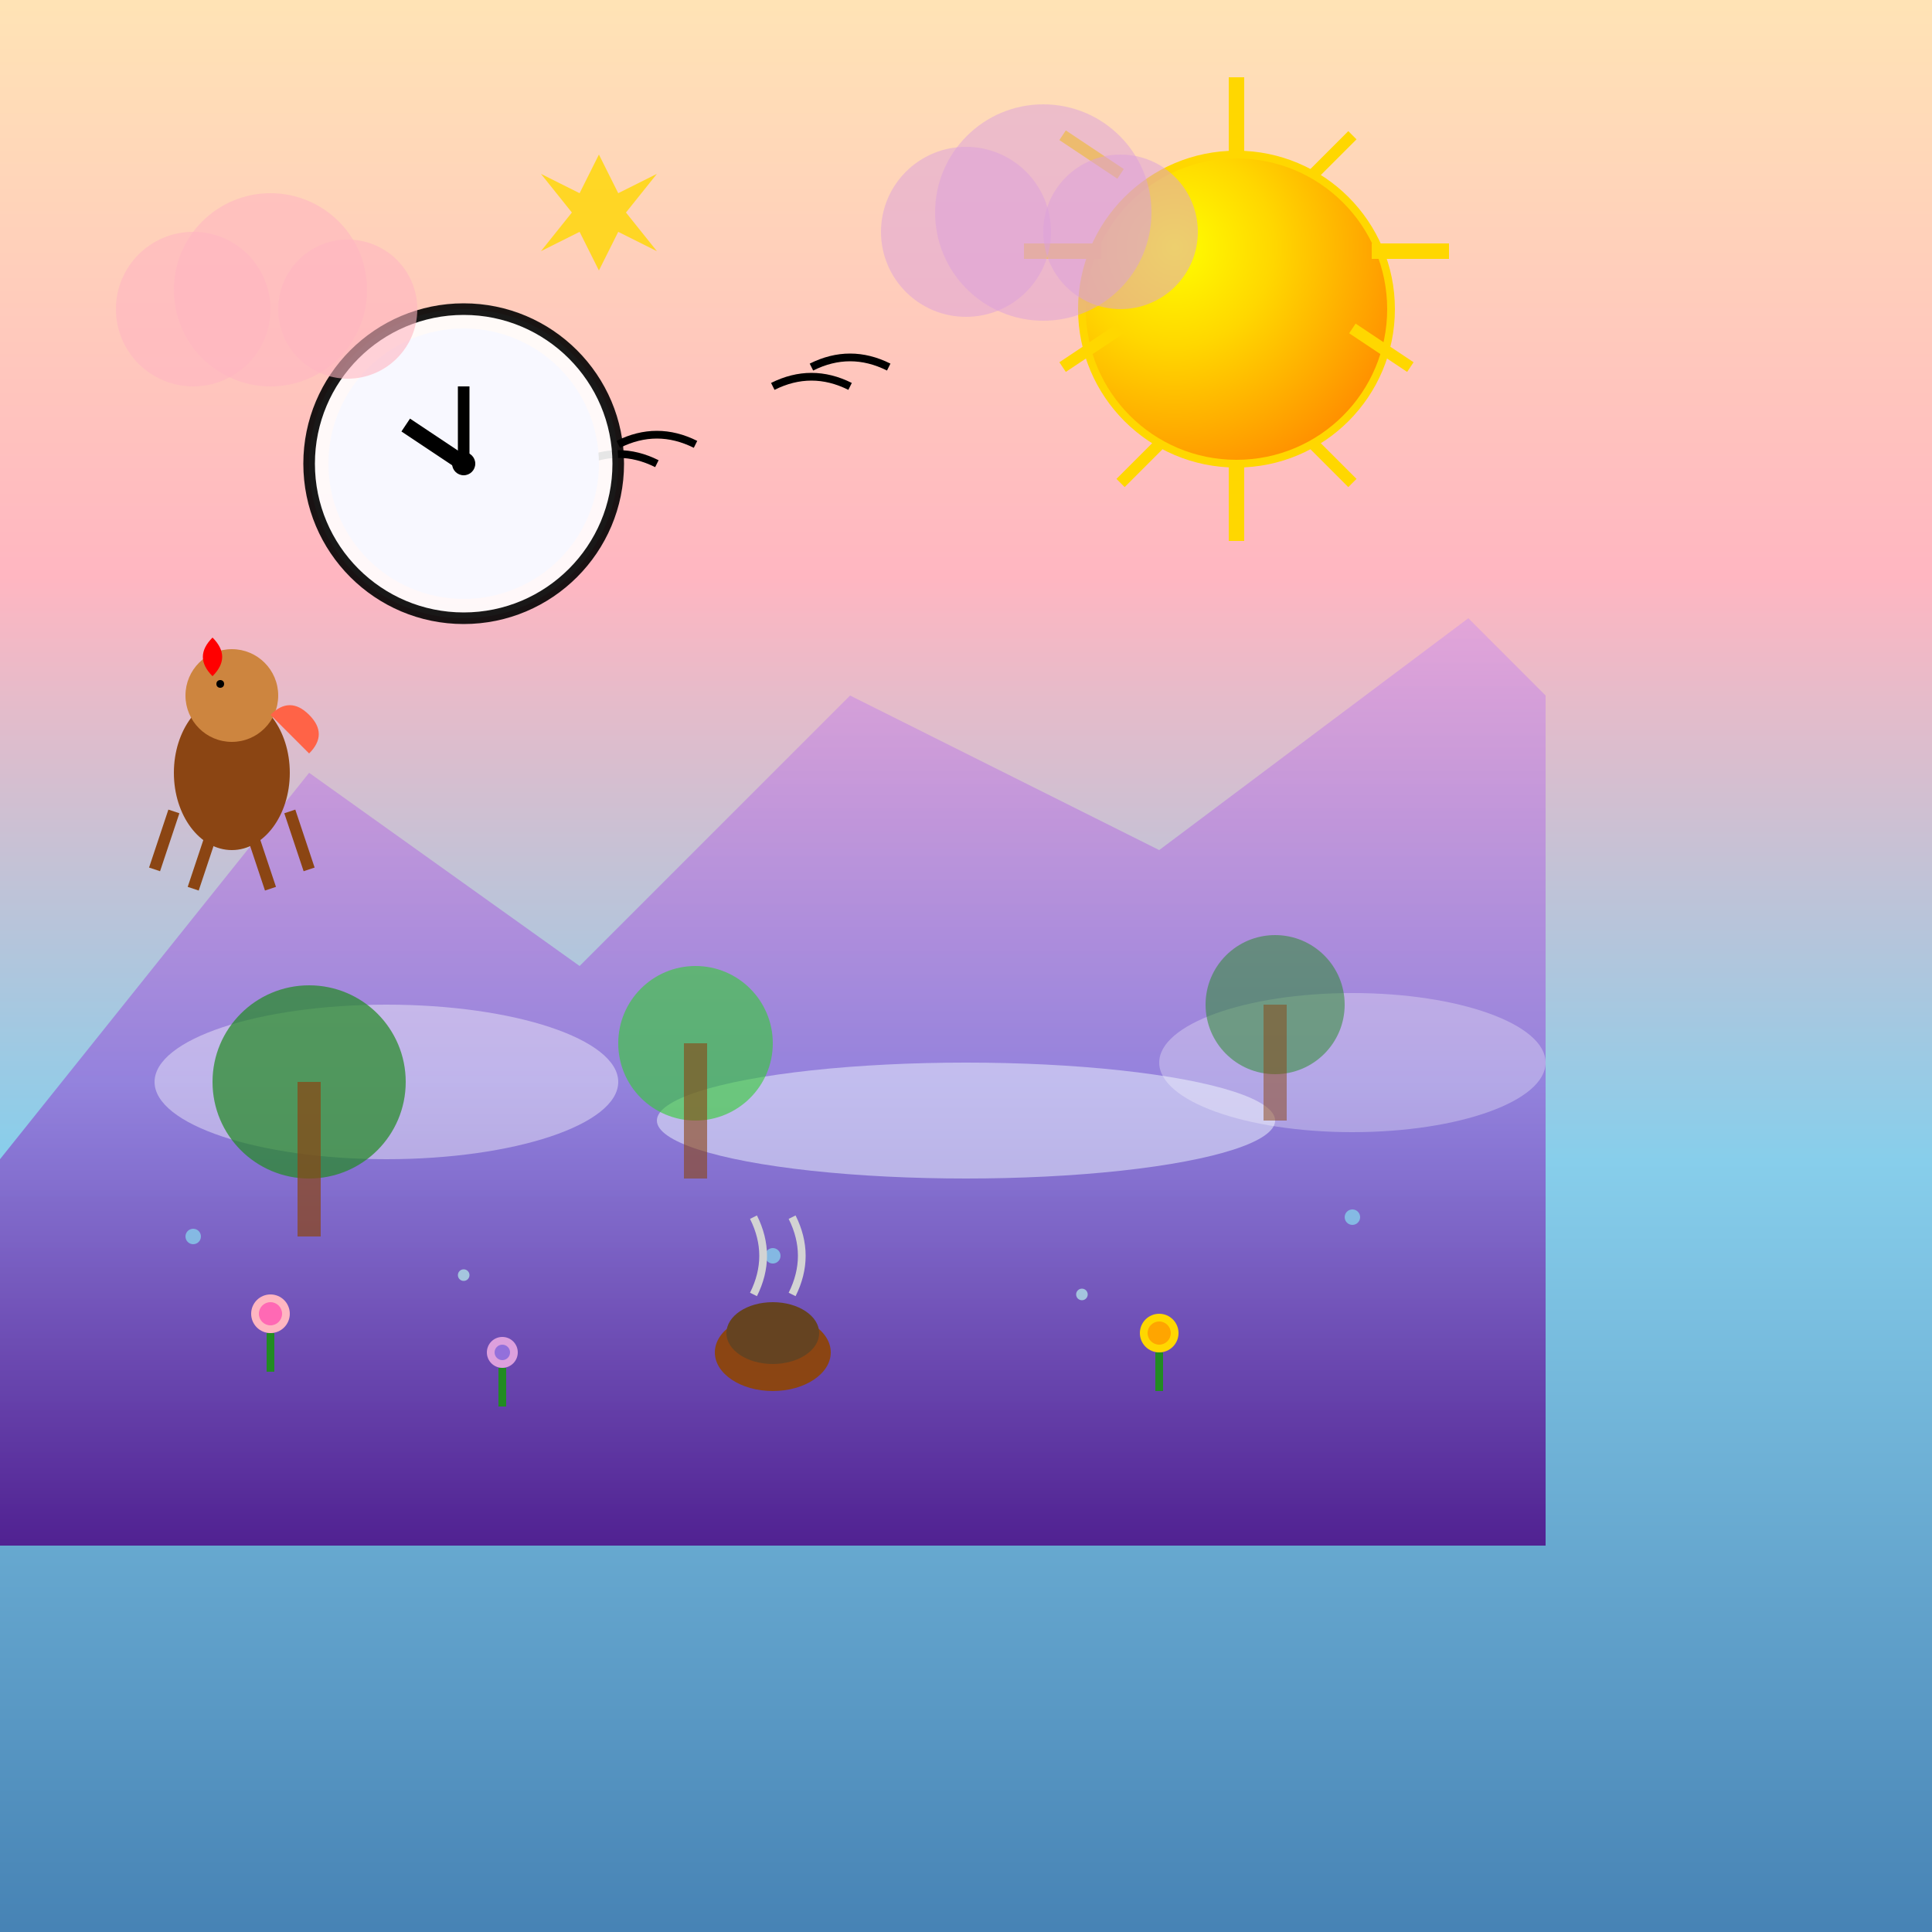 <svg viewBox="0 0 500 500" xmlns="http://www.w3.org/2000/svg">
  <rect x="0" y="0" width="500" height="500" fill="#333333" stroke="none"/>
  <defs>
    <linearGradient id="skyGradient" x1="0%" y1="0%" x2="0%" y2="100%">
      <stop offset="0%" stop-color="#FFE4B5"/>
      <stop offset="30%" stop-color="#FFB6C1"/>
      <stop offset="60%" stop-color="#87CEEB"/>
      <stop offset="100%" stop-color="#4682B4"/>
    </linearGradient>
    <radialGradient id="sunGradient" cx="0.3" cy="0.3" r="0.8">
      <stop offset="0%" stop-color="#FFFF00"/>
      <stop offset="40%" stop-color="#FFD700"/>
      <stop offset="80%" stop-color="#FFA500"/>
      <stop offset="100%" stop-color="#FF8C00"/>
    </radialGradient>
    <linearGradient id="mountainGradient" x1="0%" y1="0%" x2="0%" y2="100%">
      <stop offset="0%" stop-color="#DDA0DD"/>
      <stop offset="50%" stop-color="#9370DB"/>
      <stop offset="100%" stop-color="#4B0082"/>
    </linearGradient>
  </defs>  <!-- Dawn sky -->
  <rect width="500" height="500" fill="url(#skyGradient)"/>
  
  <!-- Rising sun -->
  <circle cx="320" cy="80" r="40" fill="url(#sunGradient)" stroke="#FFD700" stroke-width="2"/>
  
  <!-- Sun rays -->
  <path d="M320 20 L320 40" stroke="#FFD700" stroke-width="4"/>
  <path d="M350 35 L340 45" stroke="#FFD700" stroke-width="3"/>
  <path d="M375 65 L355 65" stroke="#FFD700" stroke-width="4"/>
  <path d="M365 95 L350 85" stroke="#FFD700" stroke-width="3"/>
  <path d="M350 125 L340 115" stroke="#FFD700" stroke-width="3"/>
  <path d="M320 140 L320 120" stroke="#FFD700" stroke-width="4"/>
  <path d="M290 125 L300 115" stroke="#FFD700" stroke-width="3"/>
  <path d="M275 95 L290 85" stroke="#FFD700" stroke-width="3"/>
  <path d="M265 65 L285 65" stroke="#FFD700" stroke-width="4"/>
  <path d="M275 35 L290 45" stroke="#FFD700" stroke-width="3"/>
  
  <!-- Mountains silhouetted against dawn -->
  <path d="M0 300 L80 200 L150 250 L220 180 L300 220 L380 160 L400 180 L400 400 L0 400 Z" 
    fill="url(#mountainGradient)" opacity="0.8"/>
  
  <!-- Morning mist -->
  <ellipse cx="100" cy="280" rx="60" ry="20" fill="#FFF" opacity="0.4"/>
  <ellipse cx="250" cy="290" rx="80" ry="15" fill="#F0F8FF" opacity="0.5"/>
  <ellipse cx="350" cy="275" rx="50" ry="18" fill="#FFF" opacity="0.3"/>
  
  <!-- Trees in morning light -->
  <circle cx="80" cy="280" r="25" fill="#228B22" opacity="0.7"/>
  <rect x="77" y="280" width="6" height="40" fill="#8B4513" opacity="0.7"/>
  
  <circle cx="180" cy="270" r="20" fill="#32CD32" opacity="0.6"/>
  <rect x="177" y="270" width="6" height="35" fill="#8B4513" opacity="0.6"/>
  
  <circle cx="330" cy="260" r="18" fill="#228B22" opacity="0.5"/>
  <rect x="327" y="260" width="6" height="30" fill="#8B4513" opacity="0.5"/>
  
  <!-- Morning birds -->
  <path d="M150 120 Q160 115 170 120" stroke="#000" stroke-width="2" fill="none"/>
  <path d="M160 115 Q170 110 180 115" stroke="#000" stroke-width="2" fill="none"/>
  
  <path d="M200 100 Q210 95 220 100" stroke="#000" stroke-width="2" fill="none"/>
  <path d="M210 95 Q220 90 230 95" stroke="#000" stroke-width="2" fill="none"/>
  
  <path d="M100 140 Q110 135 120 140" stroke="#000" stroke-width="2" fill="none"/>
  <path d="M110 135 Q120 130 130 135" stroke="#000" stroke-width="2" fill="none"/>
  
  <!-- Morning dew on grass -->
  <circle cx="50" cy="320" r="2" fill="#87CEEB" opacity="0.8"/>
  <circle cx="120" cy="330" r="1.5" fill="#B0E0E6" opacity="0.8"/>
  <circle cx="200" cy="325" r="2" fill="#87CEEB" opacity="0.8"/>
  <circle cx="280" cy="335" r="1.5" fill="#B0E0E6" opacity="0.8"/>
  <circle cx="350" cy="315" r="2" fill="#87CEEB" opacity="0.8"/>
  
  <!-- Morning flowers -->
  <circle cx="70" cy="340" r="5" fill="#FFB6C1"/>
  <circle cx="70" cy="340" r="3" fill="#FF69B4"/>
  <path d="M70 345 L70 355" stroke="#228B22" stroke-width="2"/>
  
  <circle cx="130" cy="350" r="4" fill="#DDA0DD"/>
  <circle cx="130" cy="350" r="2" fill="#9370DB"/>
  <path d="M130 354 L130 364" stroke="#228B22" stroke-width="2"/>
  
  <circle cx="300" cy="345" r="5" fill="#FFD700"/>
  <circle cx="300" cy="345" r="3" fill="#FFA500"/>
  <path d="M300 350 L300 360" stroke="#228B22" stroke-width="2"/>
  
  <!-- Clock showing 7-9 AM -->
  <circle cx="120" cy="120" r="40" fill="#FFF" stroke="#000" stroke-width="3" opacity="0.9"/>
  <circle cx="120" cy="120" r="35" fill="#F8F8FF"/>
  
  <!-- Clock numbers -->
  
  <!-- Clock hands pointing to around 8 o'clock -->
  <path d="M120 120 L120 100" stroke="#000" stroke-width="3"/>
  <path d="M120 120 L105 110" stroke="#000" stroke-width="4"/>
  <circle cx="120" cy="120" r="3" fill="#000"/>
  
  <!-- Rooster (symbol of morning) -->
  <ellipse cx="60" cy="200" rx="15" ry="20" fill="#8B4513"/>
  <circle cx="60" cy="180" r="12" fill="#CD853F"/>
  <path d="M55 175 Q50 170 55 165 Q60 170 55 175" fill="#FF0000"/>
  <circle cx="57" cy="177" r="1" fill="#000"/>
  <path d="M70 185 Q75 180 80 185 Q85 190 80 195 Q75 190 70 185" fill="#FF6347"/>
  <path d="M45 210 L40 225" stroke="#8B4513" stroke-width="3"/>
  <path d="M55 215 L50 230" stroke="#8B4513" stroke-width="3"/>
  <path d="M65 215 L70 230" stroke="#8B4513" stroke-width="3"/>
  <path d="M75 210 L80 225" stroke="#8B4513" stroke-width="3"/>
  
  <!-- Morning coffee steam -->
  <ellipse cx="200" cy="350" rx="15" ry="10" fill="#8B4513"/>
  <ellipse cx="200" cy="345" rx="12" ry="8" fill="#654321"/>
  <path d="M195 335 Q200 325 195 315" stroke="#D3D3D3" stroke-width="2" fill="none"/>
  <path d="M205 335 Q210 325 205 315" stroke="#D3D3D3" stroke-width="2" fill="none"/>
  
  <!-- Dawn clouds -->
  <circle cx="50" cy="80" r="20" fill="#FFB6C1" opacity="0.6"/>
  <circle cx="70" cy="75" r="25" fill="#FFB6C1" opacity="0.6"/>
  <circle cx="90" cy="80" r="18" fill="#FFB6C1" opacity="0.6"/>
  
  <circle cx="250" cy="60" r="22" fill="#DDA0DD" opacity="0.5"/>
  <circle cx="270" cy="55" r="28" fill="#DDA0DD" opacity="0.5"/>
  <circle cx="290" cy="60" r="20" fill="#DDA0DD" opacity="0.5"/>
  
  <!-- Morning star -->
  <path d="M150 50 L155 40 L160 50 L170 45 L162 55 L170 65 L160 60 L155 70 L150 60 L140 65 L148 55 L140 45 Z" 
    fill="#FFD700" opacity="0.8"/>
</svg> 